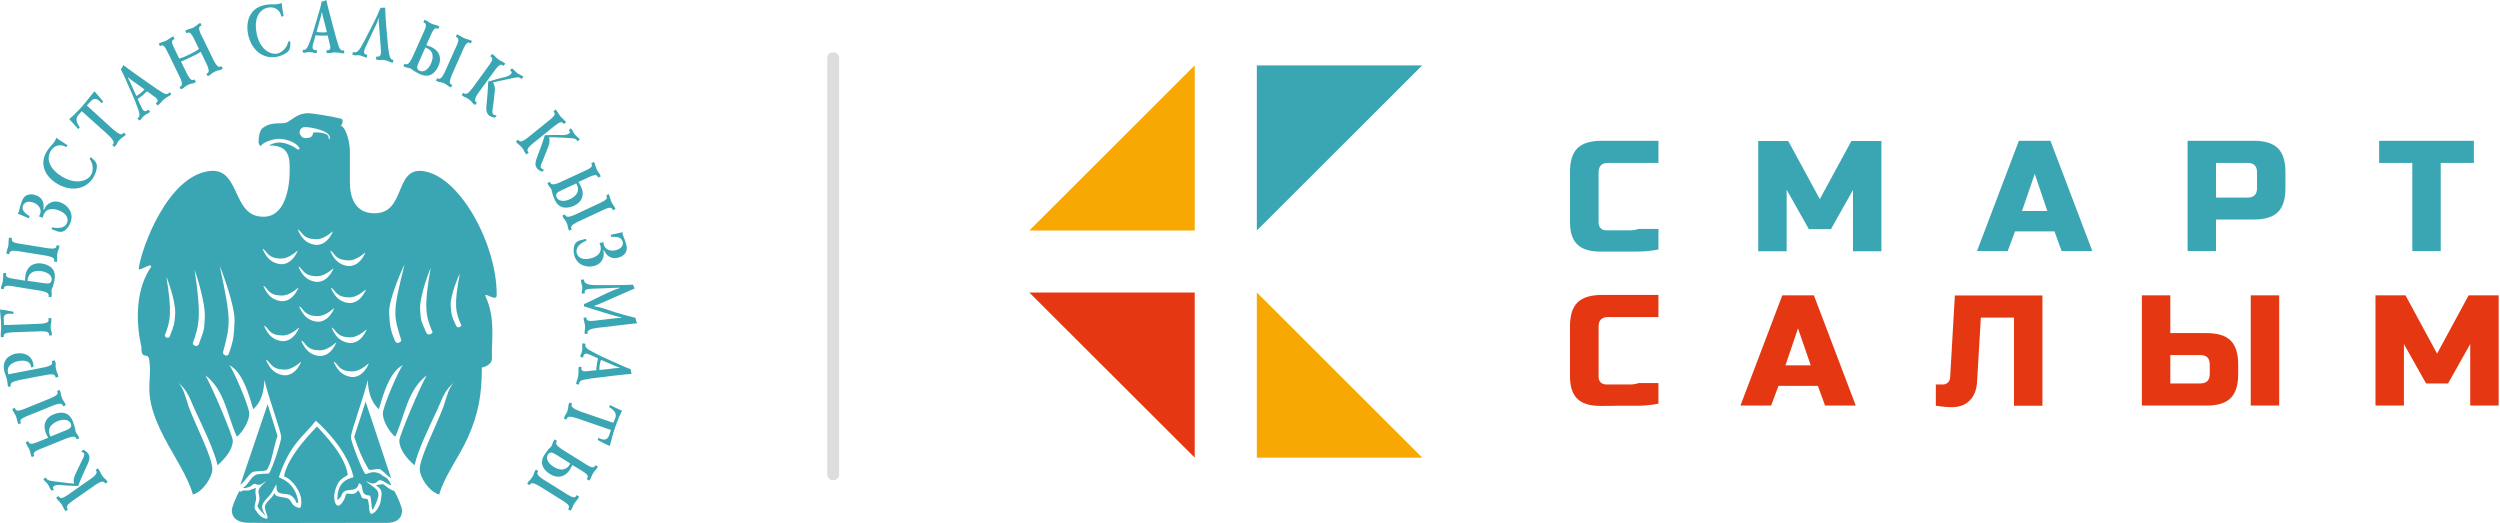 <svg width="239" height="50" viewBox="0 0 239 50" fill="none" xmlns="http://www.w3.org/2000/svg">
<path fillRule="evenodd" clipRule="evenodd" d="M79.654 5C79.329 5 79.086 5.241 79.086 5.513V45.395C79.086 45.684 79.35 45.908 79.654 45.908C79.979 45.908 80.222 45.668 80.222 45.395V5.529C80.222 5.241 79.979 5 79.654 5Z" fill="#DDDDDD"/>
<path d="M15.907 26.455C16.464 29.92 16.298 30.665 15.753 32.072C15.717 32.167 16.096 32.486 16.239 32.132C16.677 30.996 16.677 30.984 16.748 29.991C16.819 28.738 15.883 26.36 15.907 26.455ZM38.672 25.296C38.696 25.19 37.109 28.584 37.203 29.956C37.286 31.044 37.239 31.375 37.772 32.605C37.938 32.995 38.4 32.64 38.364 32.533C37.618 30.109 37.499 29.967 38.672 25.296ZM41.171 25.627C41.195 25.521 40.07 28.264 40.165 29.636C40.248 30.724 40.212 30.559 40.745 31.788C40.911 32.179 41.396 31.848 41.349 31.753C40.698 30.216 40.496 29.412 41.171 25.627ZM43.955 26.183C43.967 26.1 43.007 28.182 43.09 29.282C43.161 30.157 43.161 30.168 43.611 31.15C43.754 31.457 44.144 31.185 44.109 31.103C43.552 29.885 43.374 29.222 43.955 26.183ZM25.477 24.125C25.3 23.889 25.015 23.641 25.157 23.924C25.525 24.705 25.963 25.083 26.626 25.225C27.408 25.391 28.036 24.894 28.439 24.031C28.569 23.735 27.799 24.74 26.839 24.717C26.259 24.705 25.833 24.587 25.477 24.125ZM25.548 27.661C25.371 27.425 25.087 27.177 25.229 27.46C25.596 28.241 26.034 28.619 26.697 28.761C27.479 28.927 28.107 28.43 28.509 27.567C28.64 27.271 27.87 28.276 26.91 28.253C26.33 28.241 25.904 28.134 25.548 27.661ZM25.619 31.469C25.442 31.233 25.157 30.984 25.3 31.28C25.667 32.06 26.105 32.439 26.768 32.581C27.55 32.746 28.178 32.25 28.581 31.386C28.711 31.091 27.941 32.096 26.982 32.072C26.401 32.049 25.963 31.942 25.619 31.469ZM25.809 34.733C25.631 34.497 25.347 34.248 25.489 34.544C25.856 35.324 26.295 35.703 26.958 35.845C27.74 36.01 28.367 35.514 28.77 34.65C28.9 34.355 28.131 35.36 27.171 35.336C26.603 35.313 26.164 35.206 25.809 34.733ZM28.841 22.281C28.663 22.044 28.379 21.796 28.521 22.08C28.889 22.86 29.327 23.238 29.99 23.38C30.772 23.546 31.4 23.049 31.802 22.186C31.933 21.89 31.163 22.896 30.203 22.872C29.623 22.848 29.197 22.742 28.841 22.281ZM28.9 25.817C28.723 25.58 28.439 25.332 28.581 25.616C28.948 26.396 29.386 26.774 30.049 26.916C30.831 27.082 31.459 26.585 31.861 25.722C31.992 25.426 31.222 26.431 30.262 26.408C29.682 26.396 29.256 26.278 28.9 25.817ZM28.971 29.624C28.794 29.388 28.509 29.14 28.652 29.423C29.019 30.204 29.457 30.582 30.12 30.724C30.902 30.89 31.53 30.393 31.933 29.53C32.063 29.234 31.293 30.239 30.334 30.216C29.753 30.204 29.327 30.086 28.971 29.624ZM29.173 32.888C28.995 32.652 28.711 32.403 28.853 32.699C29.22 33.48 29.659 33.858 30.322 34C31.104 34.166 31.731 33.669 32.134 32.806C32.264 32.51 31.494 33.515 30.535 33.491C29.955 33.468 29.528 33.361 29.173 32.888ZM31.944 24.303C31.767 24.066 31.483 23.818 31.625 24.102C31.992 24.882 32.43 25.261 33.093 25.403C33.875 25.568 34.503 25.072 34.906 24.208C35.036 23.913 34.266 24.918 33.307 24.894C32.726 24.87 32.288 24.764 31.944 24.303ZM32.004 27.839C31.826 27.602 31.542 27.354 31.684 27.638C32.051 28.418 32.489 28.797 33.153 28.939C33.934 29.104 34.562 28.607 34.965 27.744C35.095 27.448 34.325 28.454 33.366 28.43C32.785 28.418 32.359 28.3 32.004 27.839ZM32.075 31.647C31.897 31.41 31.613 31.162 31.755 31.457C32.122 32.238 32.56 32.616 33.224 32.758C34.005 32.924 34.633 32.427 35.036 31.564C35.166 31.268 34.396 32.273 33.437 32.25C32.856 32.226 32.418 32.12 32.075 31.647ZM32.276 34.91C32.098 34.674 31.814 34.426 31.956 34.709C32.324 35.49 32.762 35.868 33.425 36.01C34.207 36.176 34.834 35.679 35.237 34.816C35.367 34.52 34.598 35.525 33.638 35.502C33.058 35.49 32.62 35.383 32.276 34.91ZM21.012 25.45C22.149 30.783 22.031 30.937 21.308 33.716C21.273 33.834 21.723 34.236 21.877 33.799C22.386 32.392 22.35 32.001 22.421 30.771C22.516 29.199 20.988 25.332 21.012 25.45ZM18.608 25.828C19.259 30.145 19.058 31.067 18.43 32.817C18.382 32.936 18.856 33.302 19.022 32.865C19.531 31.457 19.508 31.647 19.579 30.405C19.674 28.832 18.584 25.698 18.608 25.828ZM29.149 12.146C28.865 12.146 28.64 12.383 28.64 12.666C28.64 12.879 28.889 13.187 29.114 13.198C30.144 13.246 29.789 12.655 30.026 12.655C30.203 12.655 31.411 12.631 31.411 13.139C31.411 13.34 31.542 13.376 31.542 13.163C31.53 12.465 29.682 12.146 29.149 12.146ZM40.354 16.344C43.931 16.723 47.52 23.357 47.484 28.217C47.484 28.95 46.134 27.744 46.442 28.406C47.425 30.5 46.94 32.877 47.034 34.154C47.105 34.97 46.063 35.135 46.063 35.135C46.063 37.69 45.755 39.57 44.689 41.911C43.919 43.626 42.439 45.601 41.989 47.28C40.982 46.996 40.129 45.577 40.129 44.88C40.129 43.733 41.598 40.953 42.368 38.955C42.723 37.891 42.889 37.051 43.422 36.566C42.439 37.347 42.273 38.186 41.799 39.18C41.1 40.681 39.951 43.011 39.632 44.477C38.873 43.839 38.175 42.952 38.175 42.112C38.175 41.675 40.176 36.897 40.804 35.88C38.945 37.288 38.719 39.7 37.784 41.758C37.203 41.273 36.599 40.256 36.599 39.523C36.599 38.896 38.151 35.253 38.53 34.899C37.215 35.537 36.611 37.82 36.22 39.12C35.332 38.304 35.202 37.205 35.154 36.318C34.834 37.808 33.544 41.273 33.544 41.793C33.544 42.195 34.586 44.891 34.917 45.317C35.166 45.341 35.616 44.891 36.422 45.341C36.801 45.731 36.967 45.435 37.405 46.37C37.156 46.381 36.765 46.038 36.599 45.979C36.09 45.802 36.244 45.991 35.889 46.169C35.498 46.358 35.095 45.968 35.012 46.027C35.936 46.772 36.434 46.831 36.043 47.871C35.972 48.072 35.711 48.64 35.628 48.747C35.474 48.569 35.533 47.789 35.379 47.375C34.254 47.363 34.917 46.275 34.301 46.204C34.065 47.351 32.904 46.334 32.608 47.469L32.264 47.836C32.134 45.731 33.816 45.707 33.792 45.601C33.153 42.715 30.192 40.22 30.192 40.22C28.995 41.769 27.752 42.373 26.662 45.601C26.626 45.707 28.296 45.991 28.521 48.108L28.308 48.025C28.249 47.73 27.917 47.339 27.55 47.268C26.982 47.15 26.318 47.339 26.449 46.334C26.235 46.488 26.224 46.712 25.939 47.15C25.714 47.493 25.134 47.919 25.063 48.392C25.015 48.699 25.252 49.042 25.418 49.361C25.3 49.208 24.53 48.522 24.625 48.321C25.217 47.02 24.02 47.233 25.43 46.027C25.359 45.956 24.944 46.5 24.553 46.31C24.068 46.074 24.222 46.677 23.215 46.653C23.819 46.263 23.938 45.613 24.494 45.376C24.731 45.282 25.454 45.294 25.702 45.27C26.034 44.844 26.887 42.195 26.887 41.793C26.887 41.273 25.596 37.808 25.276 36.318C25.229 37.205 25.11 38.304 24.21 39.12C23.819 37.82 23.215 35.537 21.9 34.899C22.279 35.253 23.831 38.896 23.831 39.523C23.831 40.256 23.227 41.273 22.646 41.758C21.711 39.7 21.486 37.276 19.626 35.88C20.254 36.897 22.256 41.675 22.256 42.112C22.256 42.94 21.557 43.827 20.799 44.477C20.479 43.023 19.33 40.681 18.631 39.18C18.157 38.186 17.992 37.347 17.009 36.566C17.541 37.051 17.707 37.891 18.063 38.955C18.832 40.942 20.301 43.721 20.301 44.88C20.301 45.566 19.437 46.996 18.442 47.28C17.98 45.601 16.618 43.579 15.741 41.911C13.455 37.559 14.628 36.661 14.261 34.367C14.142 33.633 13.455 34.473 13.526 33.16C13.526 33.16 12.294 28.631 14.45 25.509C14.486 25.001 13.206 26.1 13.266 25.627C13.538 23.664 16.061 16.758 20.088 16.344C22.481 16.096 22.362 19.253 23.866 20.329C24.21 20.578 24.636 20.72 25.193 20.72C26.212 20.72 26.816 20.057 27.171 19.23C27.657 18.142 27.692 16.782 27.692 16.38C27.692 15.292 27.799 13.849 25.702 13.908C26.07 13.683 26.472 13.624 26.686 13.624C27.301 13.624 27.929 13.908 28.521 14.322L28.652 14.18C28.237 13.482 27.147 13.27 26.638 13.27C26.283 13.27 25.146 13.53 24.944 13.967C24.814 13.873 24.719 13.79 24.719 13.577C24.707 13.08 24.838 12.442 25.122 12.229C26.105 11.507 27.029 11.98 27.538 11.637C28.403 11.046 28.77 10.822 29.516 10.822C29.73 10.822 31.577 11.082 32.643 11.354C32.738 11.448 32.75 11.389 32.75 11.614C32.75 11.838 32.655 11.957 32.572 12.004C33.176 12.241 33.449 13.837 33.449 14.393V17.444C33.449 18.851 33.934 20.365 35.758 20.389C38.802 20.436 37.689 16.072 40.354 16.344ZM25.584 38.647L26.532 41.675C26.093 42.928 26.022 44.087 25.548 44.88C25.394 45.128 24.376 44.974 24.103 45.152C23.772 45.376 23.357 46.086 22.978 46.346L25.584 38.647ZM26.176 50C25.963 50 23.973 49.976 23.748 49.976C23.12 49.976 22.161 49.775 22.161 48.77C22.161 48.545 22.516 47.564 22.907 46.925C23.037 47.126 23.085 46.89 23.298 46.89C23.511 46.89 23.76 46.925 23.949 46.831C23.949 46.831 24.364 46.665 24.482 46.642C24.317 47.056 24.542 47.481 24.471 47.8C24.34 48.344 24.281 48.557 24.411 48.735C24.613 49.007 24.873 49.503 25.477 49.586C25.762 49.598 25.323 48.877 25.323 48.486C25.335 47.978 25.987 47.73 26.235 47.126C26.306 47.564 26.982 47.469 27.515 47.647C27.917 47.836 27.775 48.309 28.521 48.545C28.9 48.664 28.794 47.919 28.794 47.8C28.794 47.056 27.941 45.79 27.147 45.542C27.503 43.496 30.227 40.871 30.31 40.776C31.115 41.639 32.975 43.567 33.247 45.376C32.951 45.707 32.264 45.672 31.968 47.209C31.944 47.328 31.897 48.167 32.264 48.333C32.525 48.451 32.963 47.765 33.034 47.375C33.129 46.878 33.78 47.611 34.242 46.866C34.396 47.067 34.479 47.257 34.574 47.529C34.657 47.765 35.107 47.576 35.178 47.8C35.344 48.344 35.214 49.137 35.545 49.125C35.936 49.042 36.41 48.238 36.41 47.765C36.41 47.54 36.753 46.831 35.948 46.429C36.043 46.322 36.623 46.287 36.623 46.287C36.813 46.381 37.132 46.76 37.689 46.937C38.08 47.576 38.435 48.557 38.435 48.782C38.435 49.775 37.618 49.988 36.978 49.988C36.777 49.976 28.178 50 26.176 50ZM34.953 38.399L37.393 45.731C37.014 45.471 36.694 45.092 36.362 44.88C36.09 44.702 35.367 45.092 35.214 44.832C34.562 43.709 34.301 43.011 33.863 41.758L34.953 38.399Z" fill="#3BA6B3"/>
<path fillRule="evenodd" clipRule="evenodd" d="M6.266 48.865L6.491 48.711L6.432 48.605C6.254 48.344 6.692 48.06 7.059 47.8L9.085 46.381C9.322 46.216 9.819 45.885 9.997 46.133L10.068 46.228L10.293 46.074L10.174 45.908C10.127 45.837 10.044 45.778 9.973 45.719C9.902 45.648 9.831 45.565 9.772 45.471C9.712 45.388 9.653 45.293 9.618 45.199C9.558 45.104 9.535 45.01 9.476 44.938L9.357 44.773L9.132 44.927L9.203 45.021C9.381 45.27 8.895 45.624 8.658 45.79L6.633 47.209C6.278 47.457 5.851 47.777 5.662 47.517L5.591 47.422L5.365 47.576L5.472 47.729C5.519 47.8 5.602 47.871 5.662 47.942C5.733 48.013 5.804 48.096 5.863 48.179C5.922 48.262 5.97 48.356 6.017 48.451C6.052 48.534 6.1 48.628 6.147 48.699L6.266 48.865ZM5.152 46.795L5.081 46.689C5.034 46.618 5.069 46.499 5.2 46.44C5.496 46.298 5.887 46.37 6.183 46.405C6.538 46.44 6.917 46.44 7.474 46.464C7.723 45.778 8.054 45.081 8.184 44.797C8.516 44.099 8.694 43.732 8.421 43.354C8.291 43.176 8.232 43.165 7.983 42.987L7.758 43.153C7.959 43.248 8.007 43.318 8.031 43.354C8.125 43.496 7.948 43.803 7.829 44.028C7.652 44.383 7.474 44.761 7.308 45.116C7.154 45.447 6.976 45.766 7.071 46.239C6.953 46.227 6.893 46.216 6.787 46.204C6.503 46.18 6.751 46.216 6.029 46.121C4.714 45.956 4.619 45.991 4.418 45.719L4.371 45.648L4.146 45.802L4.217 45.908C4.252 45.956 4.299 45.991 4.335 46.038C4.418 46.121 4.513 46.216 4.584 46.31C4.667 46.429 4.714 46.547 4.773 46.677C4.809 46.736 4.832 46.783 4.868 46.831L4.939 46.925L5.152 46.795Z" fill="#3BA6B3"/>
<path fillRule="evenodd" clipRule="evenodd" d="M3.032 43.695L3.281 43.588L3.233 43.482C3.115 43.163 3.754 42.962 4.145 42.808L6.159 41.992C6.514 41.85 7.154 41.578 7.284 41.897L7.332 42.004L7.58 41.897L7.533 41.791C7.45 41.59 7.379 41.519 7.308 41.412C7.201 41.259 7.213 41.188 7.189 41.034C7.178 40.928 7.142 40.833 7.118 40.738C7.071 40.573 7.012 40.419 6.953 40.253C6.55 39.26 5.697 39.378 5.117 39.615C4.489 39.863 4.015 40.49 4.394 41.412C4.453 41.566 4.524 41.708 4.607 41.85L3.873 42.145C3.328 42.358 2.878 42.583 2.748 42.276L2.7 42.169L2.452 42.276L2.523 42.453C2.558 42.536 2.617 42.618 2.665 42.701C2.712 42.796 2.771 42.879 2.807 42.973C2.842 43.068 2.878 43.174 2.902 43.281C2.925 43.375 2.937 43.47 2.973 43.553L3.032 43.695ZM4.832 41.732C4.809 41.684 4.785 41.637 4.761 41.59C4.536 41.034 4.82 40.549 5.496 40.265C6.159 39.993 6.633 40.171 6.763 40.49C6.905 40.833 6.692 40.975 6.266 41.152L4.832 41.732ZM1.765 40.561L2.013 40.454L1.966 40.348C1.836 40.029 2.463 39.828 2.902 39.65L4.915 38.834C5.235 38.704 5.875 38.432 5.993 38.74L6.04 38.846L6.289 38.74L6.218 38.55C6.183 38.468 6.112 38.397 6.064 38.314C6.005 38.231 5.958 38.137 5.922 38.042C5.886 37.947 5.851 37.853 5.827 37.746C5.815 37.652 5.815 37.557 5.78 37.474L5.697 37.285L5.448 37.38L5.496 37.486C5.602 37.758 5.069 37.983 4.678 38.137L2.606 38.976C2.203 39.142 1.599 39.437 1.468 39.106L1.421 38.988L1.172 39.094L1.243 39.272C1.279 39.355 1.338 39.437 1.386 39.52C1.433 39.615 1.492 39.698 1.528 39.792C1.563 39.887 1.599 39.993 1.622 40.1C1.646 40.206 1.658 40.301 1.694 40.383L1.765 40.561Z" fill="#3BA6B3"/>
<path fillRule="evenodd" clipRule="evenodd" d="M5.223 34.458L4.951 34.505L4.986 34.659C5.057 35.002 4.216 35.12 3.79 35.203L1.48 35.652L0.793 35.782C0.77 35.723 0.77 35.676 0.758 35.617C0.651 35.073 1.03 34.659 1.765 34.517C2.617 34.351 2.996 34.73 2.961 35.12L3.198 35.073C3.198 34.966 3.198 34.86 3.174 34.754C3.008 33.926 2.25 33.666 1.504 33.807C1.078 33.89 0.166 34.245 0.402 35.439C0.426 35.569 0.473 35.7 0.521 35.83C0.58 35.995 0.639 36.161 0.675 36.338C0.699 36.445 0.71 36.563 0.722 36.669C0.722 36.728 0.734 36.799 0.746 36.858L0.77 36.977L1.042 36.929L1.018 36.811C0.959 36.504 1.634 36.374 2.167 36.267L3.518 36.007C3.766 35.96 4.382 35.853 4.643 35.806C4.809 35.782 5.223 35.723 5.282 35.972L5.306 36.09L5.579 36.042L5.543 35.83C5.519 35.735 5.472 35.652 5.436 35.569C5.401 35.475 5.365 35.38 5.353 35.274C5.33 35.167 5.318 35.061 5.318 34.955C5.318 34.86 5.342 34.765 5.318 34.671L5.223 34.458Z" fill="#3BA6B3"/>
<path fillRule="evenodd" clipRule="evenodd" d="M0.083 32.236L0.355 32.224V32.094C0.343 31.799 0.959 31.775 1.35 31.763L3.696 31.681C4.075 31.669 4.679 31.633 4.69 31.953V32.071L4.963 32.059L4.951 31.846C4.951 31.752 4.904 31.669 4.88 31.574C4.856 31.468 4.844 31.373 4.844 31.267C4.844 31.16 4.844 31.066 4.868 30.959C4.892 30.865 4.915 30.77 4.915 30.687L4.904 30.403L4.631 30.415L4.643 30.616C4.655 30.912 4.075 30.947 3.613 30.959L0.379 31.077L0.367 30.675C0.355 30.403 0.261 30.013 0.9 29.989C1.078 29.978 1.256 30.013 1.291 30.025L1.279 29.8C0.936 29.718 0.497 29.646 0 29.587C0.047 30.368 0.071 30.332 0.095 30.746C0.095 30.876 0.107 31.219 0.107 31.385C0.107 31.752 0.071 31.657 0.071 31.976L0.083 32.236Z" fill="#3BA6B3"/>
<path fillRule="evenodd" clipRule="evenodd" d="M0.083 27.601L0.355 27.648L0.379 27.53C0.438 27.187 1.077 27.341 1.492 27.412L3.636 27.755C4.015 27.814 4.702 27.92 4.655 28.251L4.631 28.37L4.903 28.417L4.927 28.299C4.962 28.086 4.939 27.991 4.927 27.861C4.915 27.684 4.962 27.625 5.022 27.471C5.069 27.376 5.093 27.282 5.116 27.175C5.164 27.01 5.199 26.844 5.223 26.678C5.389 25.614 4.595 25.283 3.979 25.189C3.316 25.082 2.594 25.366 2.428 26.347C2.404 26.501 2.392 26.667 2.392 26.832L1.61 26.702C1.03 26.608 0.533 26.572 0.58 26.241L0.604 26.123L0.331 26.075L0.308 26.265C0.296 26.359 0.296 26.454 0.296 26.548C0.296 26.655 0.296 26.761 0.272 26.856C0.26 26.962 0.225 27.069 0.189 27.163C0.165 27.246 0.118 27.341 0.106 27.435L0.083 27.601ZM2.629 26.844C2.629 26.797 2.641 26.738 2.653 26.678C2.748 26.087 3.245 25.815 3.968 25.922C4.678 26.04 4.986 26.43 4.939 26.761C4.88 27.128 4.631 27.14 4.181 27.069L2.629 26.844ZM0.616 24.254L0.888 24.302L0.912 24.183C0.971 23.84 1.61 23.994 2.072 24.065L4.216 24.408C4.56 24.467 5.235 24.562 5.188 24.881L5.164 24.999L5.436 25.047L5.472 24.834C5.484 24.739 5.46 24.645 5.46 24.55C5.46 24.444 5.46 24.337 5.484 24.242C5.495 24.136 5.519 24.041 5.555 23.947C5.59 23.864 5.638 23.769 5.649 23.687L5.685 23.486L5.413 23.438L5.401 23.556C5.353 23.852 4.773 23.769 4.37 23.698L2.167 23.344C1.729 23.273 1.077 23.225 1.125 22.883L1.149 22.764L0.864 22.705L0.829 22.894C0.817 22.989 0.817 23.084 0.817 23.178C0.817 23.285 0.817 23.391 0.793 23.486C0.781 23.592 0.746 23.698 0.71 23.793C0.687 23.876 0.651 23.97 0.627 24.065L0.616 24.254Z" fill="#3BA6B3"/>
<path fillRule="evenodd" clipRule="evenodd" d="M4.927 21.9L5.07 21.959C5.531 22.137 5.97 22.397 6.455 21.782C6.574 21.64 6.669 21.474 6.728 21.309C7.119 20.304 6.42 19.594 5.804 19.358C4.975 19.038 4.394 19.582 4.252 19.961L4.217 20.055L4.146 20.008C4.217 19.618 4.193 18.956 3.482 18.684C3.02 18.506 2.381 18.471 2.085 19.239C1.824 19.913 1.919 20.091 1.694 20.422L1.872 20.493C2.049 20.564 2.547 20.777 2.76 20.871L2.831 20.67C2.369 20.375 2.037 20.091 2.203 19.653C2.345 19.299 2.736 19.192 3.234 19.381C3.778 19.594 3.98 20.079 3.838 20.446C3.814 20.517 3.767 20.611 3.719 20.682L4.086 20.824C4.098 20.741 4.11 20.67 4.158 20.564C4.418 19.878 5.07 19.902 5.626 20.114C6.349 20.387 6.574 20.883 6.42 21.285C6.301 21.605 5.934 21.936 4.975 21.735L4.927 21.9Z" fill="#3BA6B3"/>
<path fillRule="evenodd" clipRule="evenodd" d="M8.564 15.196C8.955 15.681 8.919 16.379 8.706 16.721C8.351 17.313 7.261 17.679 5.934 16.887C4.833 16.225 4.347 15.267 4.856 14.415C5.117 13.978 5.697 13.682 6.337 14.061L6.456 13.871C6.408 13.848 6.373 13.824 6.325 13.801C6.088 13.659 5.638 13.363 5.389 13.174C5.354 13.292 5.271 13.422 5.2 13.552C5.034 13.824 4.774 13.99 4.466 14.486C3.696 15.764 4.406 16.934 5.461 17.561C6.775 18.354 8.22 18.129 8.919 16.97C9.109 16.662 9.263 16.237 9.263 15.894C9.263 15.669 9.215 15.456 8.682 15.019L8.564 15.196Z" fill="#3BA6B3"/>
<path fillRule="evenodd" clipRule="evenodd" d="M7.817 10.63L10.115 12.688C10.471 13.008 11.039 13.528 10.814 13.776L10.731 13.871L10.932 14.048L11.086 13.883C11.158 13.812 11.193 13.717 11.229 13.634C11.276 13.54 11.347 13.457 11.418 13.386C11.489 13.315 11.572 13.232 11.655 13.173C11.738 13.114 11.821 13.078 11.892 13.008L12.034 12.854L11.833 12.676L11.75 12.771C11.525 13.031 10.956 12.487 10.601 12.18L8.303 10.086L8.611 9.744C8.765 9.578 9.061 9.259 9.487 9.637C9.511 9.661 9.606 9.744 9.713 9.874L9.867 9.708C9.464 9.247 9.416 9.14 9.014 8.727C8.706 9.117 8.232 9.744 7.853 10.169C7.699 10.335 7.32 10.749 7.178 10.879C7.024 11.033 6.988 11.056 6.621 11.387C6.905 11.683 7 11.813 7.486 12.345L7.628 12.18C7.201 11.577 7.261 11.245 7.509 10.973L7.817 10.63Z" fill="#3BA6B3"/>
<path fillRule="evenodd" clipRule="evenodd" d="M13.313 11.531L13.467 11.412C13.514 11.377 13.55 11.306 13.585 11.259C13.644 11.176 13.727 11.117 13.81 11.046C14.201 10.726 13.929 11.034 14.272 10.75L14.355 10.691L14.177 10.478L14.071 10.561C13.976 10.632 13.751 10.762 13.538 10.289L13.159 9.461C13.419 9.272 13.479 9.236 13.597 9.142C13.775 8.988 13.976 8.811 14.059 8.728L14.888 9.331C15.089 9.485 15.125 9.686 14.995 9.792L14.888 9.875L15.066 10.088L15.255 9.934C15.338 9.863 15.409 9.769 15.48 9.686C15.551 9.615 15.611 9.544 15.693 9.485C15.788 9.402 15.895 9.331 16.013 9.26C16.096 9.213 16.191 9.166 16.274 9.106L16.38 9.012L16.203 8.799L16.167 8.87C16.049 8.965 15.954 9.118 15.457 8.799C14.983 8.491 15.397 8.811 13.265 7.297C12.318 6.623 12.093 6.457 11.797 6.221C11.737 6.363 11.655 6.505 11.548 6.635C11.761 7.001 11.939 7.404 12.685 9.118C12.839 9.473 13.064 10.017 13.242 10.549C13.325 10.786 13.407 11.093 13.23 11.235L13.135 11.306L13.313 11.531ZM12.258 7.404C12.555 7.687 12.685 7.711 13.81 8.551C13.727 8.657 13.644 8.74 13.479 8.87C13.301 9.024 13.171 9.106 13.04 9.177C12.389 7.758 12.365 7.664 12.223 7.451L12.258 7.404Z" fill="#3BA6B3"/>
<path fillRule="evenodd" clipRule="evenodd" d="M15.173 4.162L15.291 4.411L15.398 4.363C15.623 4.257 15.777 4.517 15.883 4.718C15.978 4.907 16.156 5.25 16.251 5.44L17.163 7.32C17.293 7.58 17.542 8.124 17.269 8.254L17.163 8.301L17.281 8.55L17.471 8.455C17.554 8.42 17.625 8.337 17.696 8.278C17.779 8.219 17.873 8.159 17.968 8.112C18.063 8.065 18.158 8.029 18.264 8.006C18.359 7.982 18.454 7.982 18.537 7.935L18.726 7.84L18.608 7.592L18.501 7.639C18.264 7.757 18.015 7.344 17.838 6.977L17.305 5.877C17.459 5.83 17.637 5.747 17.897 5.629C18.015 5.57 18.146 5.511 18.264 5.451C18.383 5.392 18.513 5.333 18.631 5.274C18.892 5.144 19.058 5.049 19.188 4.955L19.721 6.054C19.899 6.421 20.076 6.87 19.84 6.989L19.733 7.036L19.851 7.284L20.041 7.19C20.124 7.154 20.195 7.072 20.266 7.012C20.349 6.953 20.444 6.894 20.538 6.847C20.633 6.8 20.728 6.764 20.834 6.74C20.929 6.717 21.024 6.717 21.107 6.669L21.297 6.575L21.178 6.327L21.071 6.374C20.799 6.504 20.527 5.972 20.396 5.712L19.484 3.831C19.224 3.311 18.833 2.649 19.165 2.483L19.271 2.436L19.153 2.188L18.987 2.27C18.88 2.365 18.797 2.424 18.726 2.483C18.643 2.542 18.549 2.601 18.454 2.649C18.359 2.696 18.264 2.731 18.158 2.755C18.063 2.779 17.968 2.802 17.885 2.85L17.708 2.933L17.826 3.181L17.933 3.134C18.181 3.015 18.359 3.358 18.43 3.488C18.489 3.595 18.726 4.056 18.797 4.222L19.022 4.683C18.88 4.777 18.667 4.931 18.11 5.203C17.554 5.475 17.305 5.558 17.139 5.605L16.914 5.144C16.831 4.978 16.606 4.505 16.559 4.399C16.499 4.257 16.334 3.902 16.582 3.784L16.689 3.737L16.582 3.477L16.405 3.559C16.322 3.595 16.239 3.666 16.168 3.713C16.085 3.772 15.99 3.831 15.907 3.879C15.812 3.926 15.706 3.961 15.611 3.997C15.516 4.02 15.422 4.044 15.339 4.091L15.173 4.162Z" fill="#3BA6B3"/>
<path fillRule="evenodd" clipRule="evenodd" d="M27.55 3.986C27.444 4.601 26.911 5.039 26.508 5.122C25.821 5.252 24.826 4.696 24.53 3.182C24.281 1.917 24.672 0.912 25.643 0.722C26.153 0.628 26.757 0.853 26.899 1.586L27.124 1.538C27.112 1.491 27.1 1.444 27.088 1.397C27.041 1.125 26.946 0.592 26.934 0.285C26.816 0.332 26.674 0.368 26.52 0.391C26.212 0.45 25.904 0.368 25.335 0.474C23.867 0.758 23.476 2.059 23.713 3.265C24.009 4.767 25.134 5.689 26.461 5.429C26.816 5.358 27.231 5.193 27.491 4.968C27.657 4.814 27.787 4.637 27.752 3.939L27.55 3.986Z" fill="#3BA6B3"/>
<path fillRule="evenodd" clipRule="evenodd" d="M28.948 5.038H29.137C29.197 5.038 29.268 5.014 29.327 5.002C29.433 4.979 29.528 4.979 29.635 4.99C30.132 5.002 29.741 5.061 30.18 5.061H30.286V4.789H30.156C30.038 4.789 29.789 4.742 29.919 4.245L30.168 3.37C30.488 3.394 30.547 3.406 30.701 3.406C30.938 3.406 31.21 3.406 31.328 3.394L31.565 4.387C31.625 4.636 31.518 4.813 31.352 4.801H31.222V5.073H31.471C31.577 5.073 31.684 5.05 31.802 5.026C31.897 5.014 31.992 5.002 32.087 5.014C32.217 5.014 32.347 5.026 32.466 5.05C32.56 5.061 32.655 5.097 32.762 5.097H32.904V4.825H32.845C32.691 4.825 32.525 4.884 32.347 4.316C32.181 3.772 32.3 4.293 31.637 1.762C31.34 0.639 31.269 0.367 31.198 0C31.068 0.071 30.914 0.13 30.748 0.154C30.677 0.568 30.559 0.993 30.014 2.791C29.907 3.169 29.73 3.725 29.516 4.245C29.422 4.482 29.291 4.766 29.066 4.766H28.948V5.038ZM30.796 1.194C30.843 1.608 30.926 1.703 31.246 3.063C31.115 3.098 30.997 3.11 30.796 3.098C30.559 3.098 30.416 3.075 30.262 3.051C30.677 1.549 30.724 1.455 30.748 1.206L30.796 1.194Z" fill="#3BA6B3"/>
<path fillRule="evenodd" clipRule="evenodd" d="M33.687 5.239L33.923 5.287C34.054 5.31 34.172 5.251 34.409 5.298C34.528 5.322 34.646 5.369 34.764 5.417C34.835 5.44 34.895 5.476 34.966 5.488L35.06 5.511L35.108 5.239L34.978 5.204C34.859 5.18 34.681 5.074 34.93 4.542L35.937 2.401C36.055 2.141 36.127 1.999 36.174 1.762L36.221 1.774C36.209 1.94 36.198 1.987 36.209 2.07L36.399 4.53C36.423 4.884 36.517 5.499 36.055 5.405L35.984 5.393L35.937 5.677L36.221 5.736C36.316 5.748 36.399 5.736 36.494 5.724C36.6 5.712 36.707 5.736 36.813 5.76C36.932 5.783 37.038 5.807 37.145 5.866C37.216 5.901 37.299 5.949 37.37 5.961L37.56 5.996L37.607 5.724L37.489 5.7C37.216 5.641 37.145 4.896 37.074 4.187C36.932 2.673 36.861 1.904 36.825 0.734C36.683 0.745 36.529 0.745 36.375 0.745C36.044 1.561 35.724 2.188 35.392 2.827C34.8 3.998 34.8 3.95 34.575 4.376C34.445 4.612 34.184 5.074 33.876 5.003L33.734 4.967L33.687 5.239Z" fill="#3BA6B3"/>
<path fillRule="evenodd" clipRule="evenodd" d="M40.58 1.892L40.473 2.14L40.58 2.187C40.899 2.329 40.58 2.909 40.402 3.299L39.514 5.286C39.359 5.629 39.075 6.267 38.779 6.137L38.672 6.09L38.566 6.338L38.672 6.386C38.862 6.468 38.969 6.48 39.099 6.504C39.277 6.539 39.324 6.598 39.454 6.693C39.537 6.764 39.62 6.811 39.715 6.859C39.869 6.953 40.011 7.024 40.165 7.095C41.148 7.533 41.681 6.859 41.93 6.279C42.202 5.664 42.119 4.896 41.207 4.482C41.065 4.423 40.911 4.363 40.757 4.316L41.077 3.595C41.314 3.063 41.492 2.59 41.788 2.72L41.894 2.767L42.001 2.519L41.823 2.448C41.74 2.412 41.645 2.389 41.551 2.365C41.444 2.341 41.349 2.306 41.255 2.258C41.16 2.223 41.065 2.164 40.982 2.105C40.899 2.057 40.828 1.998 40.745 1.963L40.58 1.892ZM40.662 4.541C40.71 4.553 40.769 4.576 40.816 4.6C41.373 4.848 41.503 5.392 41.207 6.066C40.911 6.729 40.449 6.918 40.141 6.776C39.798 6.634 39.845 6.386 40.035 5.96L40.662 4.541ZM43.683 3.275L43.576 3.524L43.683 3.571C44.003 3.713 43.695 4.292 43.493 4.718L42.605 6.705C42.463 7.024 42.19 7.651 41.894 7.521L41.788 7.474L41.681 7.722L41.87 7.805C41.953 7.84 42.048 7.852 42.143 7.864C42.25 7.887 42.344 7.923 42.439 7.958C42.534 8.006 42.629 8.053 42.712 8.112C42.783 8.171 42.854 8.242 42.937 8.278L43.126 8.361L43.233 8.112L43.126 8.065C42.854 7.947 43.09 7.414 43.256 7.024L44.168 4.978C44.346 4.576 44.571 3.95 44.891 4.091L45.009 4.162L45.116 3.914L44.938 3.831C44.855 3.796 44.761 3.772 44.666 3.748C44.559 3.725 44.465 3.689 44.37 3.642C44.275 3.607 44.192 3.547 44.097 3.5C44.014 3.453 43.943 3.394 43.849 3.358L43.683 3.275Z" fill="#3BA6B3"/>
<path fillRule="evenodd" clipRule="evenodd" d="M47.035 5.156L46.869 5.38L46.964 5.451C47.224 5.641 46.893 6.055 46.632 6.409L45.175 8.408C44.998 8.644 44.642 9.117 44.393 8.94L44.299 8.869L44.133 9.094L44.299 9.212C44.37 9.271 44.465 9.295 44.559 9.33C44.654 9.378 44.749 9.437 44.832 9.496C44.915 9.555 44.998 9.626 45.069 9.709C45.128 9.78 45.187 9.862 45.258 9.922L45.424 10.04L45.59 9.815L45.495 9.744C45.258 9.567 45.59 9.082 45.767 8.834L47.224 6.835C47.485 6.48 47.781 6.043 48.041 6.232L48.136 6.303L48.302 6.078L48.148 5.972C48.077 5.913 47.994 5.877 47.911 5.842C47.816 5.794 47.722 5.735 47.639 5.676C47.556 5.617 47.473 5.534 47.402 5.463C47.331 5.392 47.272 5.321 47.201 5.274L47.035 5.156ZM48.764 6.752L48.871 6.823C48.942 6.882 48.942 6.989 48.835 7.095C48.598 7.32 48.207 7.379 47.911 7.45C47.568 7.533 47.212 7.651 46.668 7.805C46.656 8.538 46.573 9.295 46.549 9.614C46.466 10.383 46.419 10.785 46.786 11.057C46.964 11.187 47.035 11.175 47.319 11.258L47.485 11.033C47.26 11.009 47.189 10.95 47.153 10.927C47.011 10.82 47.082 10.477 47.13 10.217C47.189 9.827 47.224 9.413 47.272 9.011C47.319 8.656 47.378 8.29 47.13 7.876C47.248 7.852 47.307 7.84 47.414 7.817C47.686 7.746 47.449 7.793 48.16 7.651C49.463 7.379 49.534 7.308 49.818 7.509L49.877 7.556L50.043 7.332L49.937 7.261C49.889 7.225 49.83 7.202 49.783 7.178C49.676 7.131 49.558 7.072 49.463 7.001C49.356 6.918 49.261 6.823 49.167 6.717C49.119 6.669 49.072 6.634 49.025 6.598L48.918 6.528L48.764 6.752Z" fill="#3BA6B3"/>
<path fillRule="evenodd" clipRule="evenodd" d="M53.123 10.466L52.91 10.643L52.981 10.738C53.182 10.986 52.756 11.306 52.412 11.578L50.493 13.127C50.268 13.316 49.795 13.671 49.605 13.446L49.534 13.351L49.321 13.529L49.451 13.694C49.51 13.765 49.593 13.813 49.664 13.872C49.747 13.943 49.818 14.014 49.889 14.097C49.949 14.179 50.02 14.262 50.067 14.357C50.102 14.44 50.138 14.534 50.197 14.605L50.328 14.771L50.541 14.593L50.47 14.499C50.28 14.262 50.73 13.884 50.967 13.694L52.886 12.145C53.23 11.873 53.632 11.519 53.834 11.767L53.905 11.861L54.118 11.684L53.999 11.542C53.94 11.471 53.869 11.412 53.798 11.341C53.727 11.27 53.644 11.199 53.573 11.117C53.502 11.034 53.455 10.939 53.395 10.856C53.348 10.774 53.301 10.691 53.241 10.62L53.123 10.466ZM54.378 12.453L54.461 12.547C54.521 12.618 54.485 12.737 54.355 12.796C54.071 12.95 53.668 12.914 53.372 12.902C53.016 12.89 52.637 12.914 52.081 12.926C51.879 13.623 51.607 14.345 51.488 14.64C51.216 15.362 51.05 15.74 51.346 16.095C51.488 16.273 51.559 16.273 51.808 16.426L52.021 16.249C51.82 16.166 51.761 16.095 51.725 16.06C51.619 15.93 51.773 15.61 51.879 15.374C52.033 15.007 52.187 14.617 52.329 14.25C52.46 13.907 52.614 13.576 52.495 13.115C52.614 13.127 52.673 13.127 52.779 13.127C53.064 13.127 52.815 13.115 53.538 13.15C54.864 13.222 54.959 13.174 55.172 13.446L55.219 13.505L55.433 13.328L55.35 13.233C55.314 13.186 55.267 13.15 55.219 13.115C55.125 13.032 55.03 12.95 54.959 12.855C54.876 12.748 54.805 12.63 54.746 12.5C54.71 12.441 54.675 12.394 54.639 12.346L54.568 12.252L54.378 12.453Z" fill="#3BA6B3"/>
<path fillRule="evenodd" clipRule="evenodd" d="M56.77 15.48L56.522 15.598L56.569 15.704C56.711 16.024 56.095 16.248 55.704 16.426L53.738 17.336C53.395 17.502 52.767 17.798 52.625 17.49L52.577 17.384L52.329 17.502L52.376 17.608C52.471 17.798 52.542 17.869 52.625 17.975C52.743 18.117 52.731 18.188 52.767 18.342C52.791 18.448 52.814 18.543 52.85 18.637C52.897 18.803 52.968 18.956 53.039 19.11C53.489 20.08 54.342 19.914 54.911 19.654C55.527 19.37 55.965 18.732 55.538 17.821C55.467 17.679 55.385 17.537 55.302 17.395L56.024 17.064C56.557 16.816 56.995 16.579 57.138 16.875L57.185 16.982L57.434 16.863L57.351 16.686C57.315 16.603 57.256 16.52 57.197 16.449C57.138 16.367 57.078 16.272 57.043 16.177C56.995 16.083 56.972 15.976 56.936 15.882C56.913 15.787 56.889 15.693 56.853 15.61L56.77 15.48ZM55.088 17.537C55.112 17.585 55.136 17.632 55.16 17.679C55.42 18.223 55.16 18.732 54.496 19.039C53.845 19.347 53.371 19.193 53.217 18.874C53.063 18.543 53.264 18.389 53.679 18.188L55.088 17.537ZM58.203 18.554L57.955 18.673L58.002 18.779C58.144 19.087 57.54 19.323 57.102 19.524L55.136 20.447C54.828 20.588 54.2 20.896 54.058 20.6L54.011 20.494L53.762 20.612L53.845 20.801C53.88 20.884 53.951 20.955 54.011 21.026C54.07 21.109 54.129 21.203 54.164 21.298C54.212 21.393 54.247 21.487 54.271 21.594C54.295 21.688 54.295 21.783 54.33 21.866L54.413 22.055L54.662 21.937L54.615 21.83C54.484 21.558 55.017 21.31 55.396 21.132L57.422 20.186C57.825 19.997 58.393 19.678 58.547 19.997L58.594 20.104L58.843 19.985L58.76 19.808C58.725 19.725 58.665 19.642 58.606 19.571C58.547 19.489 58.488 19.394 58.452 19.299C58.405 19.205 58.381 19.098 58.346 19.004C58.322 18.909 58.298 18.815 58.263 18.732L58.203 18.554Z" fill="#3BA6B3"/>
<path fillRule="evenodd" clipRule="evenodd" d="M56.025 22.835L55.871 22.871C55.397 22.989 54.876 23.025 54.841 23.817C54.829 24.006 54.841 24.183 54.888 24.361C55.149 25.401 56.12 25.591 56.771 25.437C57.636 25.224 57.79 24.444 57.695 24.053L57.672 23.959L57.743 23.935C57.908 24.302 58.311 24.822 59.057 24.645C59.543 24.526 60.076 24.195 59.875 23.391C59.697 22.694 59.519 22.599 59.519 22.197L59.33 22.244C59.152 22.291 58.607 22.398 58.382 22.445L58.43 22.646C58.986 22.622 59.413 22.658 59.531 23.119C59.626 23.498 59.353 23.805 58.844 23.923C58.276 24.065 57.825 23.781 57.731 23.403C57.707 23.32 57.695 23.226 57.683 23.143L57.304 23.237C57.34 23.308 57.375 23.379 57.399 23.498C57.577 24.207 57.032 24.562 56.452 24.704C55.705 24.893 55.232 24.621 55.137 24.195C55.054 23.864 55.16 23.379 56.061 23.001L56.025 22.835Z" fill="#3BA6B3"/>
<path fillRule="evenodd" clipRule="evenodd" d="M55.539 26.737L55.55 26.914C55.562 27.115 55.669 27.304 55.669 27.446C55.681 27.624 55.61 27.837 55.621 27.943L55.633 28.073L55.906 28.049L55.894 27.919C55.87 27.588 56.498 27.612 56.723 27.6C57.292 27.564 58.772 27.529 59.092 27.505L59.21 27.494V27.553C59.056 27.588 58.689 27.695 57.493 28.274C56.995 28.511 56.735 28.664 56.332 28.842C56.095 28.948 56.095 28.948 55.823 29.078L55.835 29.291C56.237 29.409 56.285 29.421 56.486 29.492C56.96 29.634 57.019 29.658 57.659 29.859C58.227 30.024 58.476 30.107 58.737 30.178C59.341 30.343 59.045 30.249 59.4 30.355V30.391L59.021 30.403L56.806 30.663C56.166 30.734 56.072 30.604 56.06 30.426V30.343L55.787 30.367L55.799 30.509C55.811 30.604 55.835 30.686 55.858 30.781C55.882 30.899 55.918 31.006 55.929 31.124C55.941 31.242 55.941 31.36 55.918 31.491C55.906 31.573 55.882 31.668 55.882 31.763L55.906 31.928L56.178 31.904L56.166 31.822C56.131 31.384 57.102 31.349 57.789 31.266L59.672 31.041C59.897 31.018 60.134 30.982 60.371 30.959C60.419 30.959 60.466 30.947 60.513 30.947C60.632 30.935 60.727 30.923 60.904 30.899C60.833 30.734 60.786 30.568 60.75 30.379C60.644 30.355 60.134 30.249 58.867 29.87C57.979 29.599 57.517 29.386 56.818 29.279V29.232C57.066 29.161 57.256 29.066 57.493 28.972L60.679 27.576C60.608 27.47 60.561 27.34 60.525 27.21C60.336 27.221 59.601 27.257 59.009 27.257H56.936C56.048 27.257 55.846 26.997 55.835 26.808L55.823 26.725L55.539 26.737Z" fill="#3BA6B3"/>
<path fillRule="evenodd" clipRule="evenodd" d="M55.681 32.816L55.657 33.006C55.646 33.065 55.669 33.136 55.669 33.195C55.681 33.301 55.657 33.408 55.646 33.502C55.563 33.999 55.563 33.597 55.492 34.023L55.48 34.129L55.752 34.176L55.776 34.046C55.788 33.928 55.883 33.68 56.344 33.892L57.174 34.259C57.114 34.578 57.079 34.638 57.067 34.779C57.032 35.016 56.996 35.276 56.996 35.394L55.977 35.501C55.729 35.525 55.563 35.394 55.587 35.229L55.61 35.099L55.338 35.051L55.302 35.3C55.29 35.406 55.302 35.525 55.302 35.631C55.302 35.725 55.29 35.82 55.279 35.915C55.255 36.045 55.231 36.163 55.184 36.293C55.148 36.388 55.113 36.482 55.101 36.577L55.077 36.719L55.35 36.766L55.361 36.707C55.385 36.553 55.35 36.376 55.942 36.281C56.498 36.187 55.965 36.234 58.571 35.927C59.732 35.797 60.005 35.761 60.383 35.749C60.336 35.607 60.301 35.453 60.289 35.288C59.886 35.158 59.483 34.98 57.778 34.2C57.422 34.035 56.901 33.786 56.404 33.502C56.179 33.372 55.918 33.207 55.954 32.982L55.977 32.864L55.681 32.816ZM59.223 35.181C58.808 35.17 58.702 35.241 57.304 35.371C57.292 35.241 57.304 35.122 57.328 34.921C57.363 34.685 57.399 34.543 57.458 34.401C58.891 35.028 58.974 35.075 59.223 35.134V35.181Z" fill="#3BA6B3"/>
<path fillRule="evenodd" clipRule="evenodd" d="M58.63 40.42L55.716 39.415C55.266 39.261 54.543 39.001 54.65 38.694L54.685 38.576L54.425 38.481L54.354 38.694C54.318 38.788 54.33 38.883 54.318 38.978C54.306 39.084 54.271 39.191 54.247 39.285C54.212 39.38 54.176 39.486 54.117 39.569C54.07 39.652 53.999 39.723 53.975 39.817L53.904 40.018L54.164 40.113L54.2 39.995C54.306 39.663 55.041 39.947 55.491 40.101L58.405 41.106L58.263 41.532C58.191 41.745 58.026 42.159 57.505 41.981C57.481 41.969 57.351 41.934 57.208 41.851L57.137 42.064C57.67 42.336 57.753 42.407 58.298 42.632C58.428 42.159 58.618 41.402 58.807 40.858C58.879 40.645 59.068 40.125 59.151 39.947C59.234 39.746 59.258 39.711 59.471 39.261C59.092 39.108 58.95 39.025 58.31 38.718L58.239 38.919C58.879 39.309 58.938 39.64 58.819 39.983L58.63 40.42Z" fill="#3BA6B3"/>
<path fillRule="evenodd" clipRule="evenodd" d="M57.162 44.607L56.925 44.465L56.866 44.572C56.676 44.867 56.144 44.465 55.788 44.241L53.941 43.094C53.621 42.892 53.017 42.526 53.194 42.242L53.254 42.148L53.017 42.006L52.957 42.112C52.839 42.289 52.827 42.396 52.78 42.514C52.721 42.691 52.661 42.727 52.543 42.833C52.46 42.904 52.401 42.987 52.341 43.07C52.235 43.2 52.14 43.342 52.045 43.484C51.477 44.394 52.069 45.009 52.614 45.34C53.182 45.695 53.964 45.719 54.497 44.879C54.58 44.737 54.651 44.595 54.722 44.453L55.397 44.867C55.895 45.175 56.333 45.411 56.155 45.695L56.096 45.802L56.333 45.944L56.44 45.778C56.487 45.695 56.523 45.601 56.558 45.518C56.605 45.423 56.641 45.329 56.7 45.234C56.76 45.151 56.831 45.057 56.89 44.986C56.949 44.915 57.02 44.844 57.067 44.761L57.162 44.607ZM54.521 44.312C54.497 44.359 54.474 44.406 54.438 44.453C54.118 44.962 53.561 45.021 52.934 44.631C52.318 44.252 52.188 43.768 52.377 43.472C52.566 43.164 52.815 43.236 53.194 43.484L54.521 44.312ZM55.362 47.469L55.125 47.327L55.066 47.434C54.888 47.729 54.355 47.339 53.952 47.091L52.116 45.944C51.82 45.766 51.228 45.4 51.406 45.128L51.465 45.033L51.228 44.891L51.121 45.069C51.074 45.151 51.05 45.246 51.027 45.329C50.991 45.423 50.944 45.518 50.885 45.612C50.825 45.695 50.766 45.778 50.695 45.861C50.624 45.932 50.553 45.991 50.505 46.062L50.399 46.239L50.636 46.381L50.695 46.286C50.849 46.038 51.346 46.334 51.702 46.559L53.597 47.741C53.964 47.978 54.556 48.285 54.367 48.581L54.308 48.687L54.544 48.829L54.651 48.663C54.699 48.581 54.734 48.486 54.77 48.403C54.817 48.309 54.852 48.214 54.912 48.12C54.971 48.037 55.042 47.942 55.101 47.871C55.16 47.8 55.231 47.729 55.279 47.647L55.362 47.469Z" fill="#3BA6B3"/>
<path fillRule="evenodd" clipRule="evenodd" d="M120.152 6.25V22.036L135.964 6.25H120.152Z" fill="#3BA6B3"/>
<path fillRule="evenodd" clipRule="evenodd" d="M114.215 27.964V43.75L98.403 27.964H114.215Z" fill="#E53712"/>
<path d="M233.334 24.001H230.616V15.575H227.447V13.46H236.503V15.575H233.334V24.001ZM215.772 16.474C215.772 15.875 215.471 15.575 214.871 15.575H211.852V18.889H214.871C215.471 18.889 215.772 18.589 215.772 17.99V16.474ZM209.133 13.46H215.471C216.522 13.46 217.289 13.694 217.773 14.177C218.257 14.659 218.49 15.425 218.49 16.474V17.973C218.49 19.022 218.257 19.788 217.773 20.271C217.289 20.754 216.522 20.987 215.471 20.987H211.852V24.001H209.133V13.46ZM193.305 20.171H195.724L194.523 16.624L193.305 20.171ZM191.938 24.001H189.002L193.005 13.46H196.024L200.027 24.001H197.091L196.408 22.12H192.638L191.938 24.001ZM177.16 18.14L175.042 21.903H172.924L170.806 18.14V24.018H168.087V13.477H170.956L173.975 19.039L176.994 13.477H179.862V24.018H177.144V18.14H177.16ZM152.96 24.051C151.976 24.051 151.242 23.818 150.791 23.369C150.324 22.919 150.091 22.203 150.091 21.22V16.441C150.091 15.392 150.324 14.643 150.808 14.16C151.292 13.694 152.059 13.46 153.11 13.46H158.547V15.575H153.727C153.126 15.575 152.826 15.875 152.826 16.474V21.27C152.826 21.503 152.893 21.687 153.026 21.82C153.16 21.953 153.343 22.02 153.577 22.02C153.76 22.02 153.994 22.02 154.244 22.02C154.494 22.02 154.761 22.02 155.028 22.02C155.295 22.02 155.578 22.02 155.845 22.02C156.129 22.02 156.395 21.97 156.646 21.886C157.263 21.886 157.896 21.886 158.547 21.886V23.851C157.88 23.985 157.213 24.051 156.545 24.051C155.978 24.051 155.361 24.051 154.727 24.051C154.077 24.051 153.493 24.051 152.96 24.051Z" fill="#3BA6B3"/>
<path fillRule="evenodd" clipRule="evenodd" d="M114.215 22.036V6.25L98.403 22.036H114.215Z" fill="#F7A803"/>
<path fillRule="evenodd" clipRule="evenodd" d="M120.152 43.75V27.964L135.964 43.75H120.152Z" fill="#F7A803"/>
<path d="M211.252 34.842C211.252 34.242 210.951 33.943 210.351 33.943H207.482V36.657H210.351C210.951 36.657 211.252 36.357 211.252 35.758V34.842ZM217.89 38.772H215.171V28.231H217.89V38.772ZM207.482 31.844H210.951C212.002 31.844 212.769 32.078 213.253 32.56C213.737 33.043 213.97 33.809 213.97 34.858V35.758C213.97 36.807 213.737 37.573 213.253 38.056C212.769 38.538 212.002 38.772 210.951 38.772H204.764V28.231H207.482V31.844ZM189.002 36.574C188.952 37.29 188.719 37.872 188.302 38.289C187.885 38.705 187.334 38.922 186.651 38.922C186.467 38.922 186.267 38.922 186.083 38.905C185.9 38.888 185.733 38.872 185.583 38.855C185.4 38.838 185.233 38.805 185.066 38.788V36.757H185.75C185.933 36.757 186.1 36.69 186.234 36.557C186.35 36.424 186.434 36.274 186.434 36.074L186.884 28.247H195.257V38.788H192.538V30.362H189.369L189.002 36.574ZM170.689 34.925H173.107L171.89 31.395L170.689 34.925ZM169.321 38.772H166.386L170.389 28.231H173.408L177.411 38.772H174.475L173.791 36.89H170.022L169.321 38.772ZM236.153 32.893L234.035 36.657H231.933L229.815 32.893V38.772H227.096V28.231H229.965L232.984 33.809L236.003 28.231H238.872V38.772H236.153V32.893ZM152.96 38.805C151.976 38.805 151.242 38.572 150.791 38.122C150.324 37.673 150.091 36.94 150.091 35.974V31.195C150.091 30.146 150.324 29.396 150.808 28.914C151.292 28.447 152.059 28.198 153.11 28.198H158.547V30.312H153.727C153.126 30.312 152.826 30.612 152.826 31.212V36.007C152.826 36.24 152.893 36.424 153.026 36.557C153.16 36.69 153.343 36.757 153.577 36.757C153.76 36.757 153.994 36.757 154.244 36.757C154.494 36.757 154.761 36.757 155.028 36.757C155.295 36.757 155.578 36.757 155.845 36.757C156.129 36.757 156.395 36.707 156.646 36.623C157.263 36.623 157.896 36.623 158.547 36.623V38.589C157.88 38.722 157.213 38.788 156.545 38.788C155.978 38.788 155.361 38.788 154.727 38.788C154.077 38.805 153.493 38.805 152.96 38.805Z" fill="#E53712"/>
</svg>
